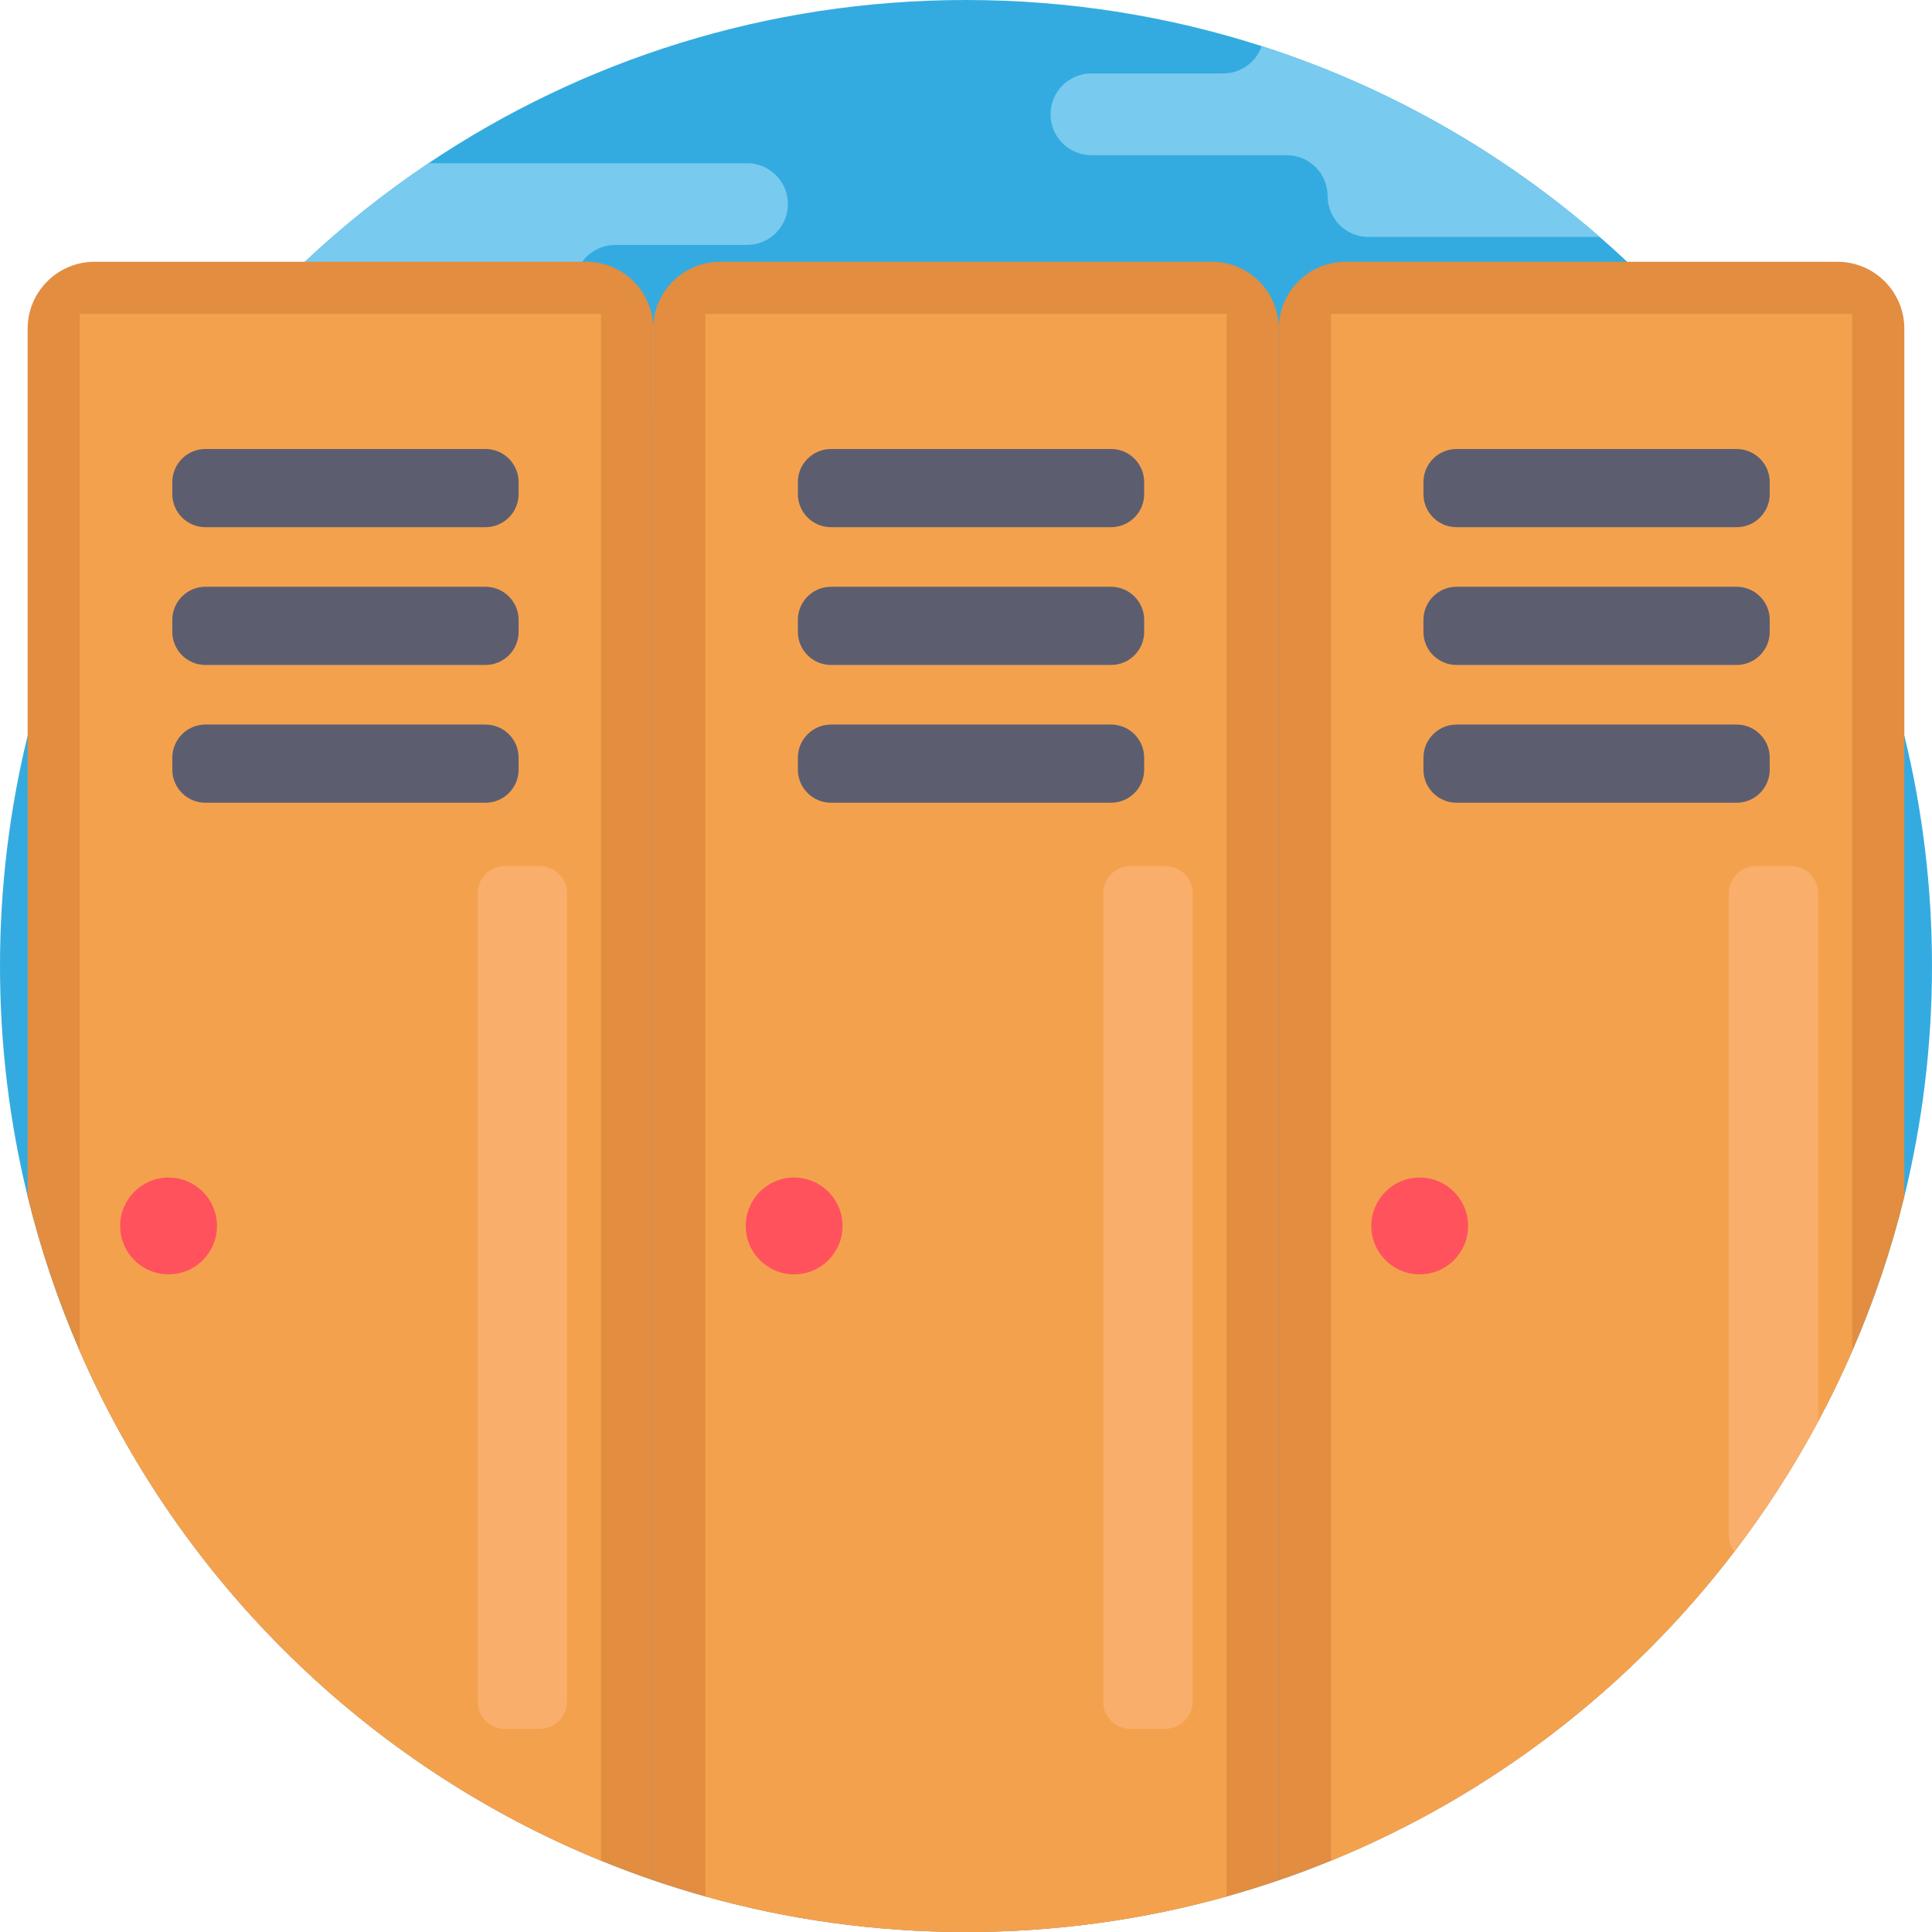 <?xml version="1.0" encoding="iso-8859-1"?>
<!-- Generator: Adobe Illustrator 19.0.0, SVG Export Plug-In . SVG Version: 6.00 Build 0)  -->
<svg xmlns="http://www.w3.org/2000/svg" xmlns:xlink="http://www.w3.org/1999/xlink" version="1.1" id="Capa_1" x="0px" y="0px" viewBox="0 0 512 512" style="enable-background:new 0 0 512 512;" xml:space="preserve">
<path style="fill:#34ABE0;" d="M512,256c0,21.044-2.539,41.503-7.335,61.074c-3.459,14.158-8.098,27.847-13.814,40.97  c-2.759,6.353-5.768,12.56-9.017,18.62c-6.489,12.121-13.918,23.656-22.215,34.513c-27.491,36.028-64.345,64.543-106.914,81.92  c-4.545,1.86-9.143,3.584-13.814,5.183c-4.545,1.557-9.164,2.988-13.824,4.294C303.104,508.719,279.939,512,256,512  s-47.104-3.281-69.078-9.435c-4.66-1.296-9.268-2.727-13.814-4.284c-4.671-1.599-9.268-3.323-13.814-5.183  C97.468,467.864,47.731,419.15,21.138,358.024c-5.716-13.124-10.355-26.833-13.814-40.991C2.539,297.472,0,277.034,0,256  s2.539-41.472,7.325-61.032c3.459-14.158,8.098-27.867,13.814-40.991c10.762-24.743,25.318-47.459,42.956-67.396  c1.003-1.139,2.017-2.278,3.051-3.396c4.357-4.775,8.913-9.394,13.636-13.814C90.958,59.8,101.93,51.064,113.57,43.248  C154.29,15.935,203.285,0,256,0c27.335,0,53.656,4.284,78.357,12.215c33.374,10.721,63.76,28.097,89.59,50.584  c2.466,2.142,4.89,4.336,7.272,6.572c4.723,4.42,9.279,9.038,13.636,13.814c18.996,20.741,34.617,44.617,45.996,70.771  c5.716,13.124,10.355,26.812,13.814,40.97C509.461,214.497,512,234.956,512,256z"/>
<path style="fill:#78CAEF;" d="M225.656,97.416c0,5.977-4.848,10.836-10.836,10.836H111.898c-2.988,0-5.695-1.212-7.659-3.176  c-1.954-1.964-3.166-4.671-3.166-7.659c0-5.987-4.859-10.836-10.836-10.836H64.094c1.003-1.139,2.017-2.278,3.051-3.396  c4.357-4.775,8.913-9.394,13.636-13.814C90.958,59.8,101.93,51.064,113.57,43.248h84.396c2.988,0,5.705,1.212,7.659,3.176  c1.964,1.954,3.176,4.66,3.176,7.659c0,5.977-4.848,10.825-10.836,10.825h-34.91c-5.987,0-10.836,4.859-10.836,10.836  c0,5.987,4.848,10.836,10.836,10.836h51.764c2.999,0,5.705,1.212,7.659,3.176C224.444,91.711,225.656,94.427,225.656,97.416z"/>
<path style="fill:#E28D40;" d="M338.892,87.124V498.28c-4.545,1.557-9.164,2.988-13.824,4.294C303.104,508.719,279.939,512,256,512  s-47.104-3.281-69.078-9.435c-4.66-1.296-9.268-2.727-13.814-4.284V87.124c0-9.812,7.952-17.753,17.753-17.753h130.267  C330.94,69.371,338.892,77.312,338.892,87.124z"/>
<path style="fill:#F4A14E;" d="M325.068,83.184v419.391C303.104,508.719,279.939,512,256,512s-47.104-3.281-69.078-9.435V83.184  H325.068z"/>
<g>
	<path style="fill:#5C5E70;" d="M294.436,139.71h-74.21c-4.851,0-8.783-3.933-8.783-8.783v-3.157c0-4.851,3.933-8.783,8.783-8.783   h74.21c4.851,0,8.783,3.933,8.783,8.783v3.157C303.219,135.777,299.286,139.71,294.436,139.71z"/>
	<path style="fill:#5C5E70;" d="M294.436,176.223h-74.21c-4.851,0-8.783-3.933-8.783-8.783v-3.157c0-4.851,3.933-8.783,8.783-8.783   h74.21c4.851,0,8.783,3.933,8.783,8.783v3.157C303.219,172.291,299.286,176.223,294.436,176.223z"/>
	<path style="fill:#5C5E70;" d="M294.436,212.737h-74.21c-4.851,0-8.783-3.933-8.783-8.783v-3.157c0-4.851,3.933-8.783,8.783-8.783   h74.21c4.851,0,8.783,3.933,8.783,8.783v3.157C303.219,208.804,299.286,212.737,294.436,212.737z"/>
</g>
<circle style="fill:#FF525D;" cx="210.453" cy="324.89" r="12.829"/>
<path style="fill:#F9AF6B;" d="M308.813,458.157h-9.215c-3.996,0-7.235-3.239-7.235-7.235V236.748c0-3.996,3.239-7.235,7.235-7.235  h9.215c3.996,0,7.235,3.239,7.235,7.235v214.175C316.048,454.918,312.809,458.157,308.813,458.157z"/>
<path style="fill:#E28D40;" d="M504.665,87.124v229.951c-3.459,14.158-8.098,27.847-13.814,40.97  c-2.759,6.353-5.768,12.56-9.017,18.62c-6.489,12.121-13.918,23.656-22.215,34.513c-27.491,36.028-64.345,64.543-106.914,81.92  c-4.545,1.86-9.143,3.584-13.814,5.183V87.124c0-9.812,7.952-17.753,17.753-17.753h130.267  C496.713,69.371,504.665,77.312,504.665,87.124z"/>
<path style="fill:#F4A14E;" d="M490.851,83.184v274.86c-2.759,6.353-5.768,12.56-9.017,18.62  c-6.489,12.121-13.918,23.656-22.215,34.513c-27.491,36.028-64.345,64.543-106.914,81.92V83.184H490.851z"/>
<g>
	<path style="fill:#5C5E70;" d="M460.217,139.71h-74.21c-4.851,0-8.783-3.933-8.783-8.783v-3.157c0-4.851,3.933-8.783,8.783-8.783   h74.21c4.851,0,8.783,3.933,8.783,8.783v3.157C469,135.777,465.068,139.71,460.217,139.71z"/>
	<path style="fill:#5C5E70;" d="M460.217,176.223h-74.21c-4.851,0-8.783-3.933-8.783-8.783v-3.157c0-4.851,3.933-8.783,8.783-8.783   h74.21c4.851,0,8.783,3.933,8.783,8.783v3.157C469,172.291,465.068,176.223,460.217,176.223z"/>
	<path style="fill:#5C5E70;" d="M460.217,212.737h-74.21c-4.851,0-8.783-3.933-8.783-8.783v-3.157c0-4.851,3.933-8.783,8.783-8.783   h74.21c4.851,0,8.783,3.933,8.783,8.783v3.157C469,208.804,465.068,212.737,460.217,212.737z"/>
</g>
<circle style="fill:#FF525D;" cx="376.236" cy="324.89" r="12.829"/>
<path style="fill:#F9AF6B;" d="M481.834,236.743v139.922c-6.489,12.121-13.918,23.656-22.215,34.513  c-0.919-1.212-1.473-2.717-1.473-4.357V236.743c0-3.992,3.239-7.231,7.231-7.231h9.216  C478.595,229.512,481.834,232.751,481.834,236.743z"/>
<path style="fill:#E28D40;" d="M173.108,87.124V498.28c-4.671-1.599-9.268-3.323-13.814-5.183  C97.468,467.864,47.731,419.15,21.138,358.024c-5.716-13.124-10.355-26.833-13.814-40.991V87.124  c0-9.812,7.952-17.753,17.763-17.753h130.257C165.157,69.371,173.108,77.312,173.108,87.124z"/>
<path style="fill:#F4A14E;" d="M159.295,83.184v409.913C97.468,467.864,47.731,419.15,21.138,358.024V83.184H159.295z"/>
<g>
	<path style="fill:#5C5E70;" d="M128.654,139.71h-74.21c-4.851,0-8.783-3.933-8.783-8.783v-3.157c0-4.851,3.933-8.783,8.783-8.783   h74.21c4.851,0,8.783,3.933,8.783,8.783v3.157C137.438,135.777,133.505,139.71,128.654,139.71z"/>
	<path style="fill:#5C5E70;" d="M128.654,176.223h-74.21c-4.851,0-8.783-3.933-8.783-8.783v-3.157c0-4.851,3.933-8.783,8.783-8.783   h74.21c4.851,0,8.783,3.933,8.783,8.783v3.157C137.438,172.291,133.505,176.223,128.654,176.223z"/>
	<path style="fill:#5C5E70;" d="M128.654,212.737h-74.21c-4.851,0-8.783-3.933-8.783-8.783v-3.157c0-4.851,3.933-8.783,8.783-8.783   h74.21c4.851,0,8.783,3.933,8.783,8.783v3.157C137.438,208.804,133.505,212.737,128.654,212.737z"/>
</g>
<circle style="fill:#FF525D;" cx="44.674" cy="324.89" r="12.829"/>
<path style="fill:#F9AF6B;" d="M143.032,458.157h-9.215c-3.996,0-7.235-3.239-7.235-7.235V236.748c0-3.996,3.239-7.235,7.235-7.235  h9.215c3.996,0,7.235,3.239,7.235,7.235v214.175C150.267,454.918,147.028,458.157,143.032,458.157z"/>
<path style="fill:#78CAEF;" d="M423.946,62.798h-61.283c-2.988,0-5.705-1.212-7.659-3.176c-1.964-1.954-3.176-4.671-3.176-7.659  c0-5.987-4.848-10.836-10.825-10.836h-51.764c-2.999,0-5.705-1.212-7.659-3.176c-1.964-1.954-3.176-4.671-3.176-7.659  c0-5.977,4.848-10.825,10.836-10.825h34.91c2.988,0,5.695-1.212,7.649-3.176c1.139-1.139,2.027-2.529,2.56-4.075  C367.731,22.936,398.117,40.312,423.946,62.798z"/>
<g>
</g>
<g>
</g>
<g>
</g>
<g>
</g>
<g>
</g>
<g>
</g>
<g>
</g>
<g>
</g>
<g>
</g>
<g>
</g>
<g>
</g>
<g>
</g>
<g>
</g>
<g>
</g>
<g>
</g>
</svg>
